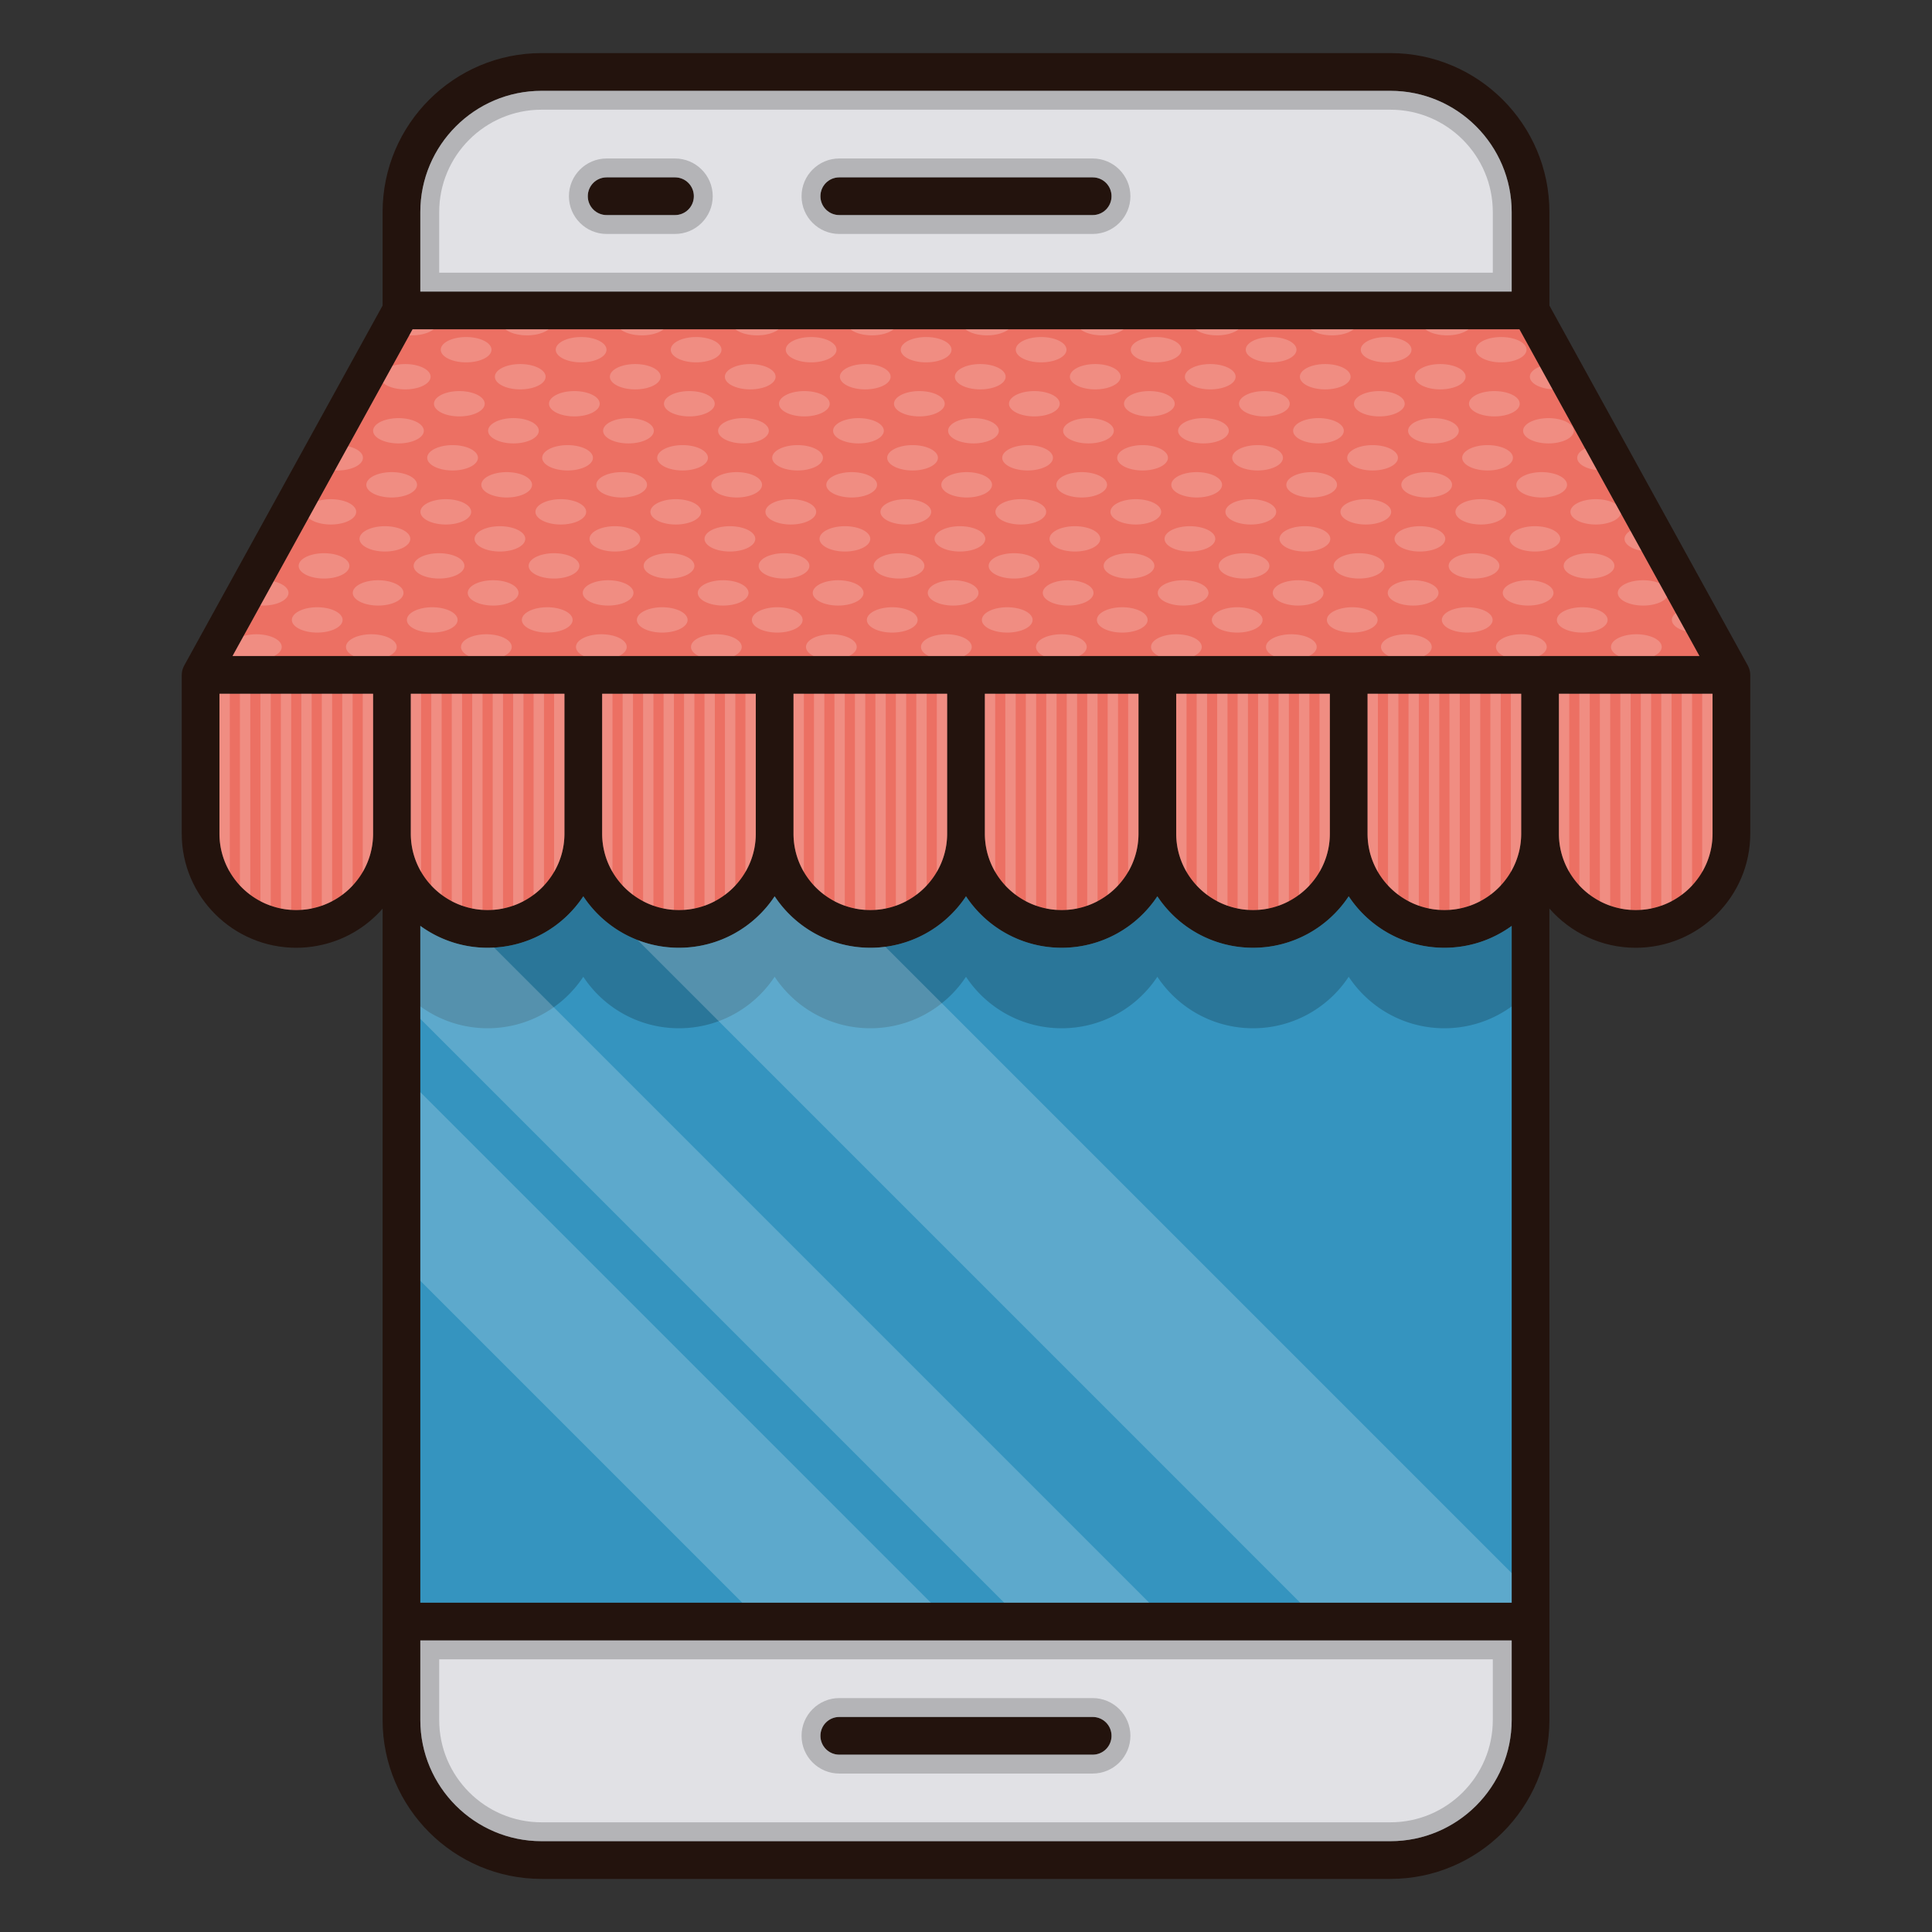 <?xml version="1.0" standalone="no"?><!DOCTYPE svg PUBLIC "-//W3C//DTD SVG 1.1//EN" "http://www.w3.org/Graphics/SVG/1.1/DTD/svg11.dtd"><svg t="1625812189863" class="icon" viewBox="0 0 1024 1024" version="1.1" xmlns="http://www.w3.org/2000/svg" p-id="54179" xmlns:xlink="http://www.w3.org/1999/xlink" width="200" height="200"><rect x="0" y="0" width="1024" height="1024" fill="#333333" stroke="none"/><defs><style type="text/css"></style></defs><path d="M589.14 104c0 5.52-4.46 10-10 10h-134.3c-5.52 0-10-4.48-10-10 0-5.54 4.48-10 10-10h134.3c5.54 0 10 4.46 10 10zM367.76 104c0 5.52-4.46 10-10 10h-36.22c-5.52 0-10-4.48-10-10 0-5.54 4.48-10 10-10h36.22c5.54 0 10 4.46 10 10zM589.14 920.02c0 5.52-4.46 10-10 10h-134.3c-5.52 0-10-4.48-10-10s4.48-10 10-10h134.3c5.54 0 10 4.48 10 10z" fill="#23130D" p-id="54180"></path><path d="M927.66 357.54c0-0.54-0.06-1.06-0.16-1.6-0.02-0.12-0.04-0.26-0.08-0.4-0.12-0.54-0.28-1.08-0.5-1.6-0.04-0.14-0.1-0.26-0.16-0.38-0.12-0.22-0.2-0.46-0.32-0.68l-105.22-190.92V112.4c0-46.46-37.8-84.26-84.24-84.26H287.02c-46.44 0-84.24 37.8-84.24 84.26v49.56l-105.22 190.92c-0.12 0.22-0.2 0.46-0.32 0.68-0.04 0.12-0.12 0.24-0.16 0.38-0.22 0.52-0.38 1.06-0.5 1.6-0.04 0.14-0.06 0.28-0.08 0.4-0.1 0.54-0.14 1.06-0.16 1.6 0 0.06-0.02 0.12-0.02 0.16v84.16c0 33.34 27.24 60.48 60.72 60.48 3.8 0 7.58-0.36 11.22-1.06 13.82-2.56 25.8-9.72 34.52-19.68v430.02c0 46.44 37.78 84.24 84.24 84.24h449.96c46.44 0 84.24-37.8 84.24-84.24V481.54c11.14 12.74 27.52 20.8 45.76 20.8 33.46 0 60.7-27.14 60.7-60.48v-84.16c0-0.06-0.02-0.1-0.02-0.16zM222.78 112.4c0-35.42 28.82-64.26 64.24-64.26h449.96c35.42 0 64.24 28.84 64.24 64.26v42.14H222.78V112.4zM197.74 441.84v0.02c0 19.46-13.94 36.18-33.2 39.78-2.44 0.46-4.96 0.7-7.5 0.7-22.46 0-40.72-18.16-40.72-40.48v-74.16h81.42v74.14z m603.48 469.78c0 35.42-28.82 64.24-64.24 64.24H287.02c-35.42 0-64.24-28.82-64.24-64.24v-42.16h578.44v42.16zM217.74 441.86v-74.16h81.42v74.16c0 22.32-18.26 40.48-40.7 40.48-22.46 0-40.72-18.16-40.72-40.48z m583.48 407.6H222.78V490.74c10.02 7.28 22.34 11.6 35.68 11.6 21.16 0 39.84-10.86 50.7-27.28 10.86 16.42 29.54 27.28 50.72 27.28 21.16 0 39.84-10.86 50.7-27.28 10.86 16.42 29.54 27.28 50.72 27.28 21.16 0 39.84-10.86 50.7-27.28 10.86 16.42 29.54 27.28 50.72 27.28 21.16 0 39.84-10.86 50.7-27.28 10.88 16.42 29.54 27.28 50.72 27.28 21.16 0 39.84-10.86 50.7-27.28 10.86 16.42 29.54 27.28 50.72 27.28 13.32 0 25.64-4.3 35.66-11.58v358.7z m-482.06-407.6v-74.16h81.42v74.16c0 22.32-18.26 40.48-40.7 40.48-22.46 0-40.72-18.16-40.72-40.48z m101.42 0v-74.16H502v74.16c0 22.32-18.26 40.48-40.7 40.48-22.46 0-40.72-18.16-40.72-40.48z m101.42 0V367.7h81.42v74.16c0 22.32-18.26 40.48-40.7 40.48-22.46 0-40.72-18.16-40.72-40.48z m101.42 0v-74.16h81.42v74.16c0 22.32-18.26 40.48-40.7 40.48-22.46 0-40.72-18.16-40.72-40.48z m182.84 0c0 22.32-18.26 40.48-40.7 40.48-22.46 0-40.72-18.16-40.72-40.48v-74.16h81.42v74.16z m-683-94.16l95.42-173.16h586.64l95.42 173.16H123.26z m784.42 94.16c0 22.32-18.26 40.48-40.7 40.48-22.46 0-40.72-18.16-40.72-40.48v-74.16h81.42v74.16z" fill="#23130D" p-id="54181"></path><path d="M222.78 869.46v42.16c0 35.42 28.82 64.24 64.24 64.24h449.96c35.42 0 64.24-28.82 64.24-64.24v-42.16H222.78z m356.36 60.56h-134.3c-5.52 0-10-4.48-10-10s4.48-10 10-10h134.3c5.54 0 10 4.48 10 10s-4.46 10-10 10zM736.98 48.14H287.02c-35.42 0-64.24 28.84-64.24 64.26v42.14h578.44V112.4c0-35.42-28.82-64.26-64.24-64.26zM357.76 114h-36.22c-5.52 0-10-4.48-10-10 0-5.54 4.48-10 10-10h36.22c5.54 0 10 4.46 10 10 0 5.52-4.46 10-10 10z m221.38 0h-134.3c-5.52 0-10-4.48-10-10 0-5.54 4.48-10 10-10h134.3c5.54 0 10 4.46 10 10 0 5.52-4.46 10-10 10z" fill="#E1E1E5" p-id="54182"></path><path d="M791.22 879.46v32.16c0 29.908-24.332 54.24-54.24 54.24H287.02c-29.908 0-54.24-24.332-54.24-54.24v-32.16h558.44m-346.38 60.56h134.3c11.028 0 20-8.972 20-20s-8.972-20-20-20h-134.3c-11.028 0-20 8.972-20 20s8.972 20 20 20m356.38-70.56H222.78v42.16c0 35.42 28.82 64.24 64.24 64.24h449.96c35.42 0 64.24-28.82 64.24-64.24v-42.16z m-356.38 60.56c-5.52 0-10-4.48-10-10s4.48-10 10-10h134.3c5.54 0 10 4.48 10 10s-4.46 10-10 10h-134.3zM736.98 58.14c29.908 0 54.24 24.34 54.24 54.26v32.14H232.78V112.4c0-29.92 24.332-54.26 54.24-54.26h449.96M444.84 124h134.3c11.028 0 20-8.972 20-20s-8.972-20-20-20h-134.3c-11.028 0-20 8.972-20 20s8.972 20 20 20m-123.3 0h36.22c11.028 0 20-8.972 20-20s-8.972-20-20-20h-36.22c-11.028 0-20 8.972-20 20s8.972 20 20 20m415.44-75.86H287.02c-35.42 0-64.24 28.84-64.24 64.26v42.14h578.44V112.4c0-35.42-28.82-64.26-64.24-64.26zM444.84 114c-5.52 0-10-4.48-10-10 0-5.54 4.48-10 10-10h134.3c5.54 0 10 4.46 10 10 0 5.52-4.46 10-10 10h-134.3z m-123.3 0c-5.52 0-10-4.48-10-10 0-5.54 4.48-10 10-10h36.22c5.54 0 10 4.46 10 10 0 5.52-4.46 10-10 10h-36.22z" opacity=".2" p-id="54183"></path><path d="M801.22 490.76v358.7H222.78V490.74a60.494 60.494 0 0 0 39.08 11.5c19.76-1.08 37.02-11.64 47.3-27.18 6.9 10.44 16.96 18.62 28.8 23.2 6.8 2.64 14.18 4.08 21.92 4.08 21.16 0 39.84-10.86 50.7-27.28 10.86 16.42 29.54 27.28 50.72 27.28 2.7 0 5.36-0.18 7.96-0.52 17.84-2.34 33.26-12.44 42.74-26.76 10.86 16.42 29.54 27.28 50.72 27.28 21.16 0 39.84-10.86 50.7-27.28 10.88 16.42 29.54 27.28 50.72 27.28 21.16 0 39.84-10.86 50.7-27.28 10.86 16.42 29.54 27.28 50.72 27.28 13.32 0 25.64-4.3 35.66-11.58z" fill="#3594BF" p-id="54184"></path><path d="M801.22 490.76v42.66a60.46 60.46 0 0 1-35.66 11.58c-21.18 0-39.86-10.86-50.72-27.28-10.86 16.42-29.54 27.28-50.7 27.28-21.18 0-39.84-10.86-50.72-27.28-10.86 16.42-29.54 27.28-50.7 27.28-21.18 0-39.86-10.86-50.72-27.28-10.86 16.42-29.54 27.28-50.7 27.28-21.18 0-39.86-10.86-50.72-27.28-10.86 16.42-29.54 27.28-50.7 27.28-21.18 0-39.86-10.86-50.72-27.28-10.86 16.42-29.54 27.28-50.7 27.28-13.34 0-25.66-4.32-35.68-11.6v-42.66c10.02 7.28 22.34 11.6 35.68 11.6 21.16 0 39.84-10.86 50.7-27.28 10.86 16.42 29.54 27.28 50.72 27.28 21.16 0 39.84-10.86 50.7-27.28 10.86 16.42 29.54 27.28 50.72 27.28 21.16 0 39.84-10.86 50.7-27.28 10.86 16.42 29.54 27.28 50.72 27.28 21.16 0 39.84-10.86 50.7-27.28 10.88 16.42 29.54 27.28 50.72 27.28 21.16 0 39.84-10.86 50.7-27.28 10.86 16.42 29.54 27.28 50.72 27.28 13.32 0 25.64-4.3 35.66-11.58z" opacity=".2" p-id="54185"></path><path d="M197.74 367.7v74.16c0 7.34-1.98 14.3-5.48 20.3-1.52 2.58-3.3 4.98-5.36 7.18-1.66 1.8-3.5 3.46-5.5 4.94-1.68 1.26-3.48 2.38-5.36 3.36-1.74 0.92-3.58 1.72-5.48 2.4-1.72 0.6-3.52 1.1-5.36 1.46-0.22 0.06-0.44 0.1-0.66 0.14-1.58 0.3-3.18 0.5-4.82 0.6-0.88 0.06-1.78 0.1-2.68 0.1-0.9 0-1.8-0.02-2.7-0.1-1.86-0.1-3.7-0.36-5.48-0.72-1.84-0.38-3.62-0.86-5.36-1.5-1.9-0.64-3.72-1.44-5.48-2.38-1.88-0.98-3.68-2.12-5.36-3.38-1.98-1.48-3.82-3.12-5.5-4.92-2.04-2.2-3.84-4.62-5.36-7.22a40.054 40.054 0 0 1-5.48-20.26v-74.16h81.42zM299.16 367.7v74.16c0 22.32-18.26 40.48-40.7 40.48-22.46 0-40.72-18.16-40.72-40.48v-74.16h81.42zM400.58 367.7v74.16c0 22.32-18.26 40.48-40.7 40.48-22.46 0-40.72-18.16-40.72-40.48v-74.16h81.42zM502 367.7v74.16c0 22.32-18.26 40.48-40.7 40.48-22.46 0-40.72-18.16-40.72-40.48v-74.16H502zM603.42 367.7v74.16c0 22.32-18.26 40.48-40.7 40.48-22.46 0-40.72-18.16-40.72-40.48V367.7h81.42zM704.84 367.7v74.16c0 22.32-18.26 40.48-40.7 40.48-22.46 0-40.72-18.16-40.72-40.48v-74.16h81.42zM806.26 367.7v74.16c0 22.32-18.26 40.48-40.7 40.48-22.46 0-40.72-18.16-40.72-40.48v-74.16h81.42zM907.68 367.7v74.16c0 22.32-18.26 40.48-40.7 40.48-22.46 0-40.72-18.16-40.72-40.48v-74.16h81.42zM900.74 347.7H123.26l95.42-173.16h586.64z" fill="#EC7063" p-id="54186"></path><path d="M123.26 347.7h3.242a10.284 10.284 0 0 1-2.384-1.556l-0.858 1.556zM229.82 174.54c-2.36 1.92-6.6 3.2-11.44 3.2-0.48 0-0.96-0.02-1.44-0.04l1.74-3.16h11.14zM290.78 174.54c-2.38 1.92-6.6 3.2-11.44 3.2-4.86 0-9.08-1.28-11.44-3.2h22.88zM351.72 174.54c-2.36 1.92-6.6 3.2-11.44 3.2s-9.08-1.28-11.44-3.2h22.88zM412.68 174.54c-2.36 1.92-6.6 3.2-11.44 3.2s-9.08-1.28-11.44-3.2h22.88zM473.62 174.54c-2.36 1.92-6.58 3.2-11.44 3.2-4.84 0-9.06-1.28-11.44-3.2h22.88zM534.58 174.54c-2.36 1.92-6.6 3.2-11.44 3.2s-9.08-1.28-11.44-3.2h22.88zM595.54 174.54c-2.38 1.92-6.6 3.2-11.44 3.2-4.86 0-9.08-1.28-11.44-3.2h22.88zM656.48 174.54c-2.36 1.92-6.6 3.2-11.44 3.2s-9.08-1.28-11.44-3.2h22.88zM717.44 174.54c-2.36 1.92-6.6 3.2-11.44 3.2s-9.08-1.28-11.44-3.2h22.88zM778.38 174.54c-2.36 1.92-6.58 3.2-11.44 3.2-4.84 0-9.06-1.28-11.44-3.2h22.88zM260.5 185.36c0 3.7-6.02 6.7-13.44 6.7s-13.44-3-13.44-6.7c0-3.72 6.02-6.72 13.44-6.72s13.44 3 13.44 6.72zM321.46 185.36c0 3.7-6.02 6.7-13.44 6.7-7.44 0-13.46-3-13.46-6.7 0-3.72 6.02-6.72 13.46-6.72 7.42 0 13.44 3 13.44 6.72zM382.4 185.36c0 3.7-6.02 6.7-13.44 6.7s-13.44-3-13.44-6.7c0-3.72 6.02-6.72 13.44-6.72s13.44 3 13.44 6.72zM443.36 185.36c0 3.7-6.02 6.7-13.44 6.7s-13.44-3-13.44-6.7c0-3.72 6.02-6.72 13.44-6.72s13.44 3 13.44 6.72zM504.32 185.36c0 3.7-6.02 6.7-13.46 6.7-7.42 0-13.44-3-13.44-6.7 0-3.72 6.02-6.72 13.44-6.72 7.44 0 13.46 3 13.46 6.72zM565.26 185.36c0 3.7-6.02 6.7-13.44 6.7s-13.44-3-13.44-6.7c0-3.72 6.02-6.72 13.44-6.72s13.44 3 13.44 6.72zM626.22 185.36c0 3.7-6.02 6.7-13.44 6.7-7.44 0-13.44-3-13.44-6.7 0-3.72 6-6.72 13.44-6.72 7.42 0 13.44 3 13.44 6.72zM687.16 185.36c0 3.7-6.02 6.7-13.44 6.7s-13.44-3-13.44-6.7c0-3.72 6.02-6.72 13.44-6.72s13.44 3 13.44 6.72zM748.12 185.36c0 3.7-6.02 6.7-13.44 6.7s-13.44-3-13.44-6.7c0-3.72 6.02-6.72 13.44-6.72s13.44 3 13.44 6.72zM809.08 185.36c0 3.7-6.02 6.7-13.46 6.7-7.42 0-13.44-3-13.44-6.7 0-3.72 6.02-6.72 13.44-6.72 7.44 0 13.46 3 13.46 6.72zM228.22 199.68c0 3.7-6 6.7-13.44 6.7-5.04 0-9.44-1.4-11.74-3.46l4.98-9.04c2-0.58 4.3-0.92 6.76-0.92 7.44 0 13.44 3 13.44 6.72zM289.18 199.68c0 3.7-6.02 6.7-13.44 6.7s-13.44-3-13.44-6.7c0-3.72 6.02-6.72 13.44-6.72s13.44 3 13.44 6.72zM350.14 199.68c0 3.7-6.02 6.7-13.44 6.7-7.44 0-13.46-3-13.46-6.7 0-3.72 6.02-6.72 13.46-6.72 7.42 0 13.44 3 13.44 6.72zM411.08 199.68c0 3.7-6.02 6.7-13.44 6.7s-13.44-3-13.44-6.7c0-3.72 6.02-6.72 13.44-6.72s13.44 3 13.44 6.72zM472.04 199.68c0 3.7-6.02 6.7-13.44 6.7s-13.44-3-13.44-6.7c0-3.72 6.02-6.72 13.44-6.72s13.44 3 13.44 6.72zM533 199.68c0 3.7-6.02 6.7-13.46 6.7-7.42 0-13.44-3-13.44-6.7 0-3.72 6.02-6.72 13.44-6.72 7.44 0 13.46 3 13.46 6.72zM593.94 199.68c0 3.7-6.02 6.7-13.44 6.7s-13.44-3-13.44-6.7c0-3.72 6.02-6.72 13.44-6.72s13.44 3 13.44 6.72zM654.9 199.68c0 3.7-6.02 6.7-13.44 6.7-7.44 0-13.44-3-13.44-6.7 0-3.72 6-6.72 13.44-6.72 7.42 0 13.44 3 13.44 6.72zM715.84 199.68c0 3.7-6.02 6.7-13.44 6.7s-13.44-3-13.44-6.7c0-3.72 6.02-6.72 13.44-6.72s13.44 3 13.44 6.72zM776.8 199.68c0 3.7-6.02 6.7-13.44 6.7s-13.44-3-13.44-6.7c0-3.72 6.02-6.72 13.44-6.72s13.44 3 13.44 6.72zM822.84 206.34c-6.72-0.36-11.98-3.2-11.98-6.66 0-2.2 2.12-4.14 5.36-5.36l6.62 12.02zM256.9 214c0 3.7-6 6.7-13.44 6.7-7.42 0-13.44-3-13.44-6.7 0-3.72 6.02-6.72 13.44-6.72 7.44 0 13.44 3 13.44 6.72zM317.86 214c0 3.7-6.02 6.7-13.44 6.7s-13.44-3-13.44-6.7c0-3.72 6.02-6.72 13.44-6.72s13.44 3 13.44 6.72zM378.82 214c0 3.7-6.02 6.7-13.44 6.7-7.44 0-13.46-3-13.46-6.7 0-3.72 6.02-6.72 13.46-6.72 7.42 0 13.44 3 13.44 6.72zM439.76 214c0 3.7-6.02 6.7-13.44 6.7s-13.44-3-13.44-6.7c0-3.72 6.02-6.72 13.44-6.72s13.44 3 13.44 6.72zM500.72 214c0 3.7-6.02 6.7-13.44 6.7s-13.44-3-13.44-6.7c0-3.72 6.02-6.72 13.44-6.72s13.44 3 13.44 6.72zM561.68 214c0 3.7-6.02 6.7-13.46 6.7-7.42 0-13.44-3-13.44-6.7 0-3.72 6.02-6.72 13.44-6.72 7.44 0 13.46 3 13.46 6.72zM622.62 214c0 3.7-6.02 6.7-13.44 6.7s-13.44-3-13.44-6.7c0-3.72 6.02-6.72 13.44-6.72s13.44 3 13.44 6.72zM683.58 214c0 3.7-6.02 6.7-13.44 6.7-7.44 0-13.44-3-13.44-6.7 0-3.72 6-6.72 13.44-6.72 7.42 0 13.44 3 13.44 6.72zM744.52 214c0 3.7-6.02 6.7-13.44 6.7s-13.44-3-13.44-6.7c0-3.72 6.02-6.72 13.44-6.72s13.44 3 13.44 6.72zM805.48 214c0 3.7-6.02 6.7-13.44 6.7s-13.44-3-13.44-6.7c0-3.72 6.02-6.72 13.44-6.72s13.44 3 13.44 6.72z" fill="#FFFFFF" opacity=".2" p-id="54187"></path><path d="M197.76 228.32a13.44 6.7 0 1 0 26.88 0 13.44 6.7 0 1 0-26.88 0Z" fill="#FFFFFF" opacity=".2" p-id="54188"></path><path d="M285.58 228.32c0 3.7-6 6.7-13.44 6.7-7.42 0-13.44-3-13.44-6.7s6.02-6.72 13.44-6.72c7.44 0 13.44 3.02 13.44 6.72z" fill="#FFFFFF" opacity=".2" p-id="54189"></path><path d="M319.66 228.32a13.44 6.7 0 1 0 26.88 0 13.44 6.7 0 1 0-26.88 0Z" fill="#FFFFFF" opacity=".2" p-id="54190"></path><path d="M407.5 228.32c0 3.7-6.02 6.7-13.44 6.7-7.44 0-13.46-3-13.46-6.7s6.02-6.72 13.46-6.72c7.42 0 13.44 3.02 13.44 6.72z" fill="#FFFFFF" opacity=".2" p-id="54191"></path><path d="M441.56 228.32a13.44 6.7 0 1 0 26.88 0 13.44 6.7 0 1 0-26.88 0Z" fill="#FFFFFF" opacity=".2" p-id="54192"></path><path d="M502.52 228.32a13.44 6.7 0 1 0 26.88 0 13.44 6.7 0 1 0-26.88 0Z" fill="#FFFFFF" opacity=".2" p-id="54193"></path><path d="M590.36 228.32c0 3.7-6.02 6.7-13.46 6.7-7.42 0-13.44-3-13.44-6.7s6.02-6.72 13.44-6.72c7.44 0 13.46 3.02 13.46 6.72z" fill="#FFFFFF" opacity=".2" p-id="54194"></path><path d="M624.42 228.32a13.44 6.7 0 1 0 26.88 0 13.44 6.7 0 1 0-26.88 0Z" fill="#FFFFFF" opacity=".2" p-id="54195"></path><path d="M712.26 228.32c0 3.7-6.02 6.7-13.44 6.7-7.44 0-13.44-3-13.44-6.7s6-6.72 13.44-6.72c7.42 0 13.44 3.02 13.44 6.72z" fill="#FFFFFF" opacity=".2" p-id="54196"></path><path d="M746.32 228.32a13.44 6.7 0 1 0 26.88 0 13.44 6.7 0 1 0-26.88 0Z" fill="#FFFFFF" opacity=".2" p-id="54197"></path><path d="M807.28 228.32a13.44 6.7 0 1 0 26.88 0 13.44 6.7 0 1 0-26.88 0Z" fill="#FFFFFF" opacity=".2" p-id="54198"></path><path d="M192.36 242.64c0 3.7-6.02 6.72-13.44 6.72-0.48 0-0.96-0.02-1.44-0.04l7.04-12.78c4.62 1.06 7.84 3.38 7.84 6.1zM253.32 242.64c0 3.7-6.02 6.72-13.44 6.72s-13.44-3.02-13.44-6.72c0-3.7 6.02-6.72 13.44-6.72s13.44 3.02 13.44 6.72zM314.26 242.64c0 3.7-6 6.72-13.44 6.72-7.42 0-13.44-3.02-13.44-6.72 0-3.7 6.02-6.72 13.44-6.72 7.44 0 13.44 3.02 13.44 6.72zM375.22 242.64c0 3.7-6.02 6.72-13.44 6.72s-13.44-3.02-13.44-6.72c0-3.7 6.02-6.72 13.44-6.72s13.44 3.02 13.44 6.72zM436.18 242.64c0 3.7-6.02 6.72-13.44 6.72-7.44 0-13.46-3.02-13.46-6.72 0-3.7 6.02-6.72 13.46-6.72 7.42 0 13.44 3.02 13.44 6.72zM497.12 242.64c0 3.7-6.02 6.72-13.44 6.72s-13.44-3.02-13.44-6.72c0-3.7 6.02-6.72 13.44-6.72s13.44 3.02 13.44 6.72zM558.08 242.64c0 3.7-6.02 6.72-13.44 6.72s-13.44-3.02-13.44-6.72c0-3.7 6.02-6.72 13.44-6.72s13.44 3.02 13.44 6.72zM619.04 242.64c0 3.7-6.02 6.72-13.46 6.72-7.42 0-13.44-3.02-13.44-6.72 0-3.7 6.02-6.72 13.44-6.72 7.44 0 13.46 3.02 13.46 6.72zM679.98 242.64c0 3.7-6.02 6.72-13.44 6.72s-13.44-3.02-13.44-6.72c0-3.7 6.02-6.72 13.44-6.72s13.44 3.02 13.44 6.72zM740.94 242.64c0 3.7-6.02 6.72-13.44 6.72-7.44 0-13.44-3.02-13.44-6.72 0-3.7 6-6.72 13.44-6.72 7.42 0 13.44 3.02 13.44 6.72zM801.88 242.64c0 3.7-6.02 6.72-13.44 6.72s-13.44-3.02-13.44-6.72c0-3.7 6.02-6.72 13.44-6.72s13.44 3.02 13.44 6.72zM846.46 249.18c-6.02-0.66-10.5-3.34-10.5-6.54 0-1.92 1.62-3.64 4.2-4.88l6.3 11.42zM221.04 256.96c0 3.7-6.02 6.72-13.44 6.72s-13.44-3.02-13.44-6.72c0-3.7 6.02-6.72 13.44-6.72s13.44 3.02 13.44 6.72zM282 256.96c0 3.7-6.02 6.72-13.44 6.72s-13.44-3.02-13.44-6.72c0-3.7 6.02-6.72 13.44-6.72s13.44 3.02 13.44 6.72zM342.94 256.96c0 3.7-6 6.72-13.44 6.72-7.42 0-13.44-3.02-13.44-6.72 0-3.7 6.02-6.72 13.44-6.72 7.44 0 13.44 3.02 13.44 6.72zM403.9 256.96c0 3.7-6.02 6.72-13.44 6.72s-13.44-3.02-13.44-6.72c0-3.7 6.02-6.72 13.44-6.72s13.44 3.02 13.44 6.72zM464.86 256.96c0 3.7-6.02 6.72-13.44 6.72-7.44 0-13.46-3.02-13.46-6.72 0-3.7 6.02-6.72 13.46-6.72 7.42 0 13.44 3.02 13.44 6.72zM525.8 256.96c0 3.7-6.02 6.72-13.44 6.72s-13.44-3.02-13.44-6.72c0-3.7 6.02-6.72 13.44-6.72s13.44 3.02 13.44 6.72zM586.76 256.96c0 3.7-6.02 6.72-13.44 6.72s-13.44-3.02-13.44-6.72c0-3.7 6.02-6.72 13.44-6.72s13.44 3.02 13.44 6.72zM647.72 256.96c0 3.7-6.02 6.72-13.46 6.72-7.42 0-13.44-3.02-13.44-6.72 0-3.7 6.02-6.72 13.44-6.72 7.44 0 13.46 3.02 13.46 6.72zM708.66 256.96c0 3.7-6.02 6.72-13.44 6.72s-13.44-3.02-13.44-6.72c0-3.7 6.02-6.72 13.44-6.72s13.44 3.02 13.44 6.72zM769.62 256.96c0 3.7-6.02 6.72-13.44 6.72-7.44 0-13.44-3.02-13.44-6.72 0-3.7 6-6.72 13.44-6.72 7.42 0 13.44 3.02 13.44 6.72zM830.56 256.96c0 3.7-6.02 6.72-13.44 6.72s-13.44-3.02-13.44-6.72c0-3.7 6.02-6.72 13.44-6.72s13.44 3.02 13.44 6.72zM188.78 271.28c0 3.72-6.02 6.72-13.44 6.72-5.06 0-9.46-1.4-11.76-3.46l4.98-9.04c2-0.6 4.3-0.92 6.78-0.92 7.42 0 13.44 3 13.44 6.7zM249.72 271.28c0 3.72-6.02 6.72-13.44 6.72s-13.44-3-13.44-6.72c0-3.7 6.02-6.7 13.44-6.7s13.44 3 13.44 6.7zM310.68 271.28c0 3.72-6.02 6.72-13.44 6.72s-13.44-3-13.44-6.72c0-3.7 6.02-6.7 13.44-6.7s13.44 3 13.44 6.7zM371.62 271.28c0 3.72-6 6.72-13.44 6.72-7.42 0-13.44-3-13.44-6.72 0-3.7 6.02-6.7 13.44-6.7 7.44 0 13.44 3 13.44 6.7zM432.58 271.28c0 3.72-6.02 6.72-13.44 6.72s-13.44-3-13.44-6.72c0-3.7 6.02-6.7 13.44-6.7s13.44 3 13.44 6.7zM493.54 271.28c0 3.72-6.02 6.72-13.44 6.72-7.44 0-13.44-3-13.44-6.72 0-3.7 6-6.7 13.44-6.7 7.42 0 13.44 3 13.44 6.7zM554.48 271.28c0 3.72-6.02 6.72-13.44 6.72s-13.44-3-13.44-6.72c0-3.7 6.02-6.7 13.44-6.7s13.44 3 13.44 6.7zM615.44 271.28c0 3.72-6.02 6.72-13.44 6.72s-13.44-3-13.44-6.72c0-3.7 6.02-6.7 13.44-6.7s13.44 3 13.44 6.7zM676.4 271.28c0 3.72-6.02 6.72-13.46 6.72-7.42 0-13.44-3-13.44-6.72 0-3.7 6.02-6.7 13.44-6.7 7.44 0 13.46 3 13.46 6.7zM737.34 271.28c0 3.72-6.02 6.72-13.44 6.72s-13.44-3-13.44-6.72c0-3.7 6.02-6.7 13.44-6.7s13.44 3 13.44 6.7zM798.3 271.28c0 3.72-6.02 6.72-13.44 6.72-7.44 0-13.44-3-13.44-6.72 0-3.7 6-6.7 13.44-6.7 7.42 0 13.44 3 13.44 6.7zM859.12 272.16c-0.88 3.3-6.5 5.84-13.32 5.84-7.42 0-13.44-3-13.44-6.72 0-3.7 6.02-6.7 13.44-6.7 4.28 0 8.08 0.98 10.54 2.54l2.78 5.04zM217.46 285.6c0 3.72-6.02 6.72-13.44 6.72-7.44 0-13.46-3-13.46-6.72 0-3.7 6.02-6.7 13.46-6.7 7.42 0 13.44 3 13.44 6.7zM278.4 285.6c0 3.72-6.02 6.72-13.44 6.72s-13.44-3-13.44-6.72c0-3.7 6.02-6.7 13.44-6.7s13.44 3 13.44 6.7zM339.36 285.6c0 3.72-6.02 6.72-13.44 6.72s-13.44-3-13.44-6.72c0-3.7 6.02-6.7 13.44-6.7s13.44 3 13.44 6.7zM400.3 285.6c0 3.72-6 6.72-13.44 6.72-7.42 0-13.44-3-13.44-6.72 0-3.7 6.02-6.7 13.44-6.7 7.44 0 13.44 3 13.44 6.7zM461.26 285.6c0 3.72-6.02 6.72-13.44 6.72s-13.44-3-13.44-6.72c0-3.7 6.02-6.7 13.44-6.7s13.44 3 13.44 6.7zM522.22 285.6c0 3.72-6.02 6.72-13.44 6.72-7.44 0-13.44-3-13.44-6.72 0-3.7 6-6.7 13.44-6.7 7.42 0 13.44 3 13.44 6.7zM583.16 285.6c0 3.72-6.02 6.72-13.44 6.72s-13.44-3-13.44-6.72c0-3.7 6.02-6.7 13.44-6.7s13.44 3 13.44 6.7zM644.12 285.6c0 3.72-6.02 6.72-13.44 6.72s-13.44-3-13.44-6.72c0-3.7 6.02-6.7 13.44-6.7s13.44 3 13.44 6.7zM705.08 285.6c0 3.72-6.02 6.72-13.46 6.72-7.42 0-13.44-3-13.44-6.72 0-3.7 6.02-6.7 13.44-6.7 7.44 0 13.46 3 13.46 6.7zM766.02 285.6c0 3.72-6.02 6.72-13.44 6.72s-13.44-3-13.44-6.72c0-3.7 6.02-6.7 13.44-6.7s13.44 3 13.44 6.7zM826.98 285.6c0 3.72-6.02 6.72-13.44 6.72-7.44 0-13.44-3-13.44-6.72 0-3.7 6-6.7 13.44-6.7 7.42 0 13.44 3 13.44 6.7zM870 291.92c-5.22-0.92-8.96-3.4-8.96-6.32 0-1.62 1.18-3.12 3.12-4.28l5.84 10.6zM185.18 299.92c0 3.72-6.02 6.72-13.44 6.72s-13.44-3-13.44-6.72c0-3.7 6.02-6.7 13.44-6.7s13.44 3 13.44 6.7zM246.14 299.92c0 3.72-6.02 6.72-13.44 6.72-7.44 0-13.46-3-13.46-6.72 0-3.7 6.02-6.7 13.46-6.7 7.42 0 13.44 3 13.44 6.7zM307.08 299.92c0 3.72-6.02 6.72-13.44 6.72s-13.44-3-13.44-6.72c0-3.7 6.02-6.7 13.44-6.7s13.44 3 13.44 6.7zM368.04 299.92c0 3.72-6.02 6.72-13.44 6.72s-13.44-3-13.44-6.72c0-3.7 6.02-6.7 13.44-6.7s13.44 3 13.44 6.7zM429 299.92c0 3.72-6.02 6.72-13.46 6.72-7.42 0-13.44-3-13.44-6.72 0-3.7 6.02-6.7 13.44-6.7 7.44 0 13.46 3 13.46 6.7zM489.94 299.92c0 3.72-6.02 6.72-13.44 6.72s-13.44-3-13.44-6.72c0-3.7 6.02-6.7 13.44-6.7s13.44 3 13.44 6.7zM550.9 299.92c0 3.72-6.02 6.72-13.44 6.72-7.44 0-13.44-3-13.44-6.72 0-3.7 6-6.7 13.44-6.7 7.42 0 13.44 3 13.44 6.7zM611.84 299.92c0 3.72-6.02 6.72-13.44 6.72s-13.44-3-13.44-6.72c0-3.7 6.02-6.7 13.44-6.7s13.44 3 13.44 6.7zM672.8 299.92c0 3.72-6.02 6.72-13.44 6.72s-13.44-3-13.44-6.72c0-3.7 6.02-6.7 13.44-6.7s13.44 3 13.44 6.7zM733.76 299.92c0 3.72-6.02 6.72-13.46 6.72-7.42 0-13.44-3-13.44-6.72 0-3.7 6.02-6.7 13.44-6.7 7.44 0 13.46 3 13.46 6.7zM794.7 299.92c0 3.72-6.02 6.72-13.44 6.72s-13.44-3-13.44-6.72c0-3.7 6.02-6.7 13.44-6.7s13.44 3 13.44 6.7zM855.66 299.92c0 3.72-6.02 6.72-13.44 6.72-7.44 0-13.44-3-13.44-6.72 0-3.7 6-6.7 13.44-6.7 7.42 0 13.44 3 13.44 6.7zM152.9 314.24c0 3.72-6 6.72-13.44 6.72-0.48 0-0.96-0.02-1.44-0.04l7.04-12.78c4.62 1.06 7.84 3.4 7.84 6.1zM213.86 314.24c0 3.72-6.02 6.72-13.44 6.72s-13.44-3-13.44-6.72c0-3.7 6.02-6.7 13.44-6.7s13.44 3 13.44 6.7zM274.82 314.24c0 3.72-6.02 6.72-13.44 6.72-7.44 0-13.46-3-13.46-6.72 0-3.7 6.02-6.7 13.46-6.7 7.42 0 13.44 3 13.44 6.7zM335.76 314.24c0 3.72-6.02 6.72-13.44 6.72s-13.44-3-13.44-6.72c0-3.7 6.02-6.7 13.44-6.7s13.44 3 13.44 6.7zM396.72 314.24c0 3.72-6.02 6.72-13.44 6.72s-13.44-3-13.44-6.72c0-3.7 6.02-6.7 13.44-6.7s13.44 3 13.44 6.7zM457.68 314.24c0 3.72-6.02 6.72-13.46 6.72-7.42 0-13.44-3-13.44-6.72 0-3.7 6.02-6.7 13.44-6.7 7.44 0 13.46 3 13.46 6.7zM518.62 314.24c0 3.72-6.02 6.72-13.44 6.72s-13.44-3-13.44-6.72c0-3.7 6.02-6.7 13.44-6.7s13.44 3 13.44 6.7zM579.58 314.24c0 3.72-6.02 6.72-13.44 6.72-7.44 0-13.44-3-13.44-6.72 0-3.7 6-6.7 13.44-6.7 7.42 0 13.44 3 13.44 6.7zM640.52 314.24c0 3.72-6.02 6.72-13.44 6.72s-13.44-3-13.44-6.72c0-3.7 6.02-6.7 13.44-6.7s13.44 3 13.44 6.7zM701.48 314.24c0 3.72-6.02 6.72-13.44 6.72s-13.44-3-13.44-6.72c0-3.7 6.02-6.7 13.44-6.7s13.44 3 13.44 6.7zM762.44 314.24c0 3.72-6.02 6.72-13.46 6.72-7.42 0-13.44-3-13.44-6.72 0-3.7 6.02-6.7 13.44-6.7 7.44 0 13.46 3 13.46 6.7zM823.38 314.24c0 3.72-6.02 6.72-13.44 6.72s-13.44-3-13.44-6.72c0-3.7 6.02-6.7 13.44-6.7s13.44 3 13.44 6.7zM883.54 316.5c-1.84 2.6-6.8 4.46-12.64 4.46-7.44 0-13.44-3-13.44-6.72 0-3.7 6-6.7 13.44-6.7 3.24 0 6.24 0.58 8.56 1.54l4.08 7.42zM181.58 328.58c0 3.7-6 6.7-13.44 6.7-7.42 0-13.44-3-13.44-6.7 0-3.72 6.02-6.72 13.44-6.72 7.44 0 13.44 3 13.44 6.72zM242.54 328.58c0 3.7-6.02 6.7-13.44 6.7s-13.44-3-13.44-6.7c0-3.72 6.02-6.72 13.44-6.72s13.44 3 13.44 6.72zM303.5 328.58c0 3.7-6.02 6.7-13.44 6.7-7.44 0-13.46-3-13.46-6.7 0-3.72 6.02-6.72 13.46-6.72 7.42 0 13.44 3 13.44 6.72zM364.44 328.58c0 3.7-6.02 6.7-13.44 6.7s-13.44-3-13.44-6.7c0-3.72 6.02-6.72 13.44-6.72s13.44 3 13.44 6.72zM425.4 328.58c0 3.7-6.02 6.7-13.44 6.7s-13.44-3-13.44-6.7c0-3.72 6.02-6.72 13.44-6.72s13.44 3 13.44 6.72zM486.36 328.58c0 3.7-6.02 6.7-13.46 6.7-7.42 0-13.44-3-13.44-6.7 0-3.72 6.02-6.72 13.44-6.72 7.44 0 13.46 3 13.46 6.72zM547.3 328.58c0 3.7-6.02 6.7-13.44 6.7s-13.44-3-13.44-6.7c0-3.72 6.02-6.72 13.44-6.72s13.44 3 13.44 6.72zM608.26 328.58c0 3.7-6.02 6.7-13.44 6.7-7.44 0-13.44-3-13.44-6.7 0-3.72 6-6.72 13.44-6.72 7.42 0 13.44 3 13.44 6.72zM669.2 328.58c0 3.7-6.02 6.7-13.44 6.7s-13.44-3-13.44-6.7c0-3.72 6.02-6.72 13.44-6.72s13.44 3 13.44 6.72zM730.16 328.58c0 3.7-6.02 6.7-13.44 6.7s-13.44-3-13.44-6.7c0-3.72 6.02-6.72 13.44-6.72s13.44 3 13.44 6.72zM791.12 328.58c0 3.7-6.02 6.7-13.46 6.7-7.42 0-13.44-3-13.44-6.7 0-3.72 6.02-6.72 13.44-6.72 7.44 0 13.46 3 13.46 6.72zM852.06 328.58c0 3.7-6.02 6.7-13.44 6.7s-13.44-3-13.44-6.7c0-3.72 6.02-6.72 13.44-6.72s13.44 3 13.44 6.72zM893.5 334.56c-4.38-1.12-7.36-3.38-7.36-5.98 0-1.32 0.76-2.56 2.08-3.6l5.28 9.58zM149.32 342.9c0 1.88-1.56 3.58-4.08 4.8h-18.74a10.22 10.22 0 0 1-2.38-1.56l4.98-9.04c2-0.58 4.3-0.92 6.78-0.92 7.42 0 13.44 3 13.44 6.72zM210.26 342.9c0 1.88-1.56 3.58-4.06 4.8h-18.74c-2.52-1.22-4.08-2.92-4.08-4.8 0-3.72 6.02-6.72 13.44-6.72 7.44 0 13.44 3 13.44 6.72zM271.22 342.9c0 1.88-1.56 3.58-4.06 4.8h-18.76c-2.5-1.22-4.06-2.92-4.06-4.8 0-3.72 6.02-6.72 13.44-6.72s13.44 3 13.44 6.72zM332.18 342.9c0 1.88-1.56 3.58-4.08 4.8h-18.74c-2.5-1.22-4.08-2.92-4.08-4.8 0-3.72 6.02-6.72 13.46-6.72 7.42 0 13.44 3 13.44 6.72zM393.12 342.9c0 1.88-1.56 3.58-4.06 4.8h-18.74c-2.52-1.22-4.08-2.92-4.08-4.8 0-3.72 6.02-6.72 13.44-6.72s13.44 3 13.44 6.72zM454.08 342.9c0 1.88-1.56 3.58-4.06 4.8h-18.76c-2.5-1.22-4.06-2.92-4.06-4.8 0-3.72 6.02-6.72 13.44-6.72s13.44 3 13.44 6.72zM515.04 342.9c0 1.88-1.58 3.58-4.08 4.8h-18.74c-2.52-1.22-4.08-2.92-4.08-4.8 0-3.72 6.02-6.72 13.44-6.72 7.44 0 13.46 3 13.46 6.72zM575.98 342.9c0 1.88-1.56 3.58-4.06 4.8h-18.76c-2.5-1.22-4.06-2.92-4.06-4.8 0-3.72 6.02-6.72 13.44-6.72s13.44 3 13.44 6.72zM636.94 342.9c0 1.88-1.56 3.58-4.08 4.8h-18.74c-2.5-1.22-4.06-2.92-4.06-4.8 0-3.72 6-6.72 13.44-6.72 7.42 0 13.44 3 13.44 6.72zM697.88 342.9c0 1.88-1.56 3.58-4.06 4.8h-18.74c-2.52-1.22-4.08-2.92-4.08-4.8 0-3.72 6.02-6.72 13.44-6.72s13.44 3 13.44 6.72zM758.84 342.9c0 1.88-1.56 3.58-4.06 4.8h-18.76c-2.5-1.22-4.06-2.92-4.06-4.8 0-3.72 6.02-6.72 13.44-6.72s13.44 3 13.44 6.72zM819.8 342.9c0 1.88-1.58 3.58-4.08 4.8h-18.74c-2.52-1.22-4.08-2.92-4.08-4.8 0-3.72 6.02-6.72 13.44-6.72 7.44 0 13.46 3 13.46 6.72zM880.74 342.9c0 1.88-1.56 3.58-4.06 4.8h-18.76c-2.5-1.22-4.06-2.92-4.06-4.8 0-3.72 6.02-6.72 13.44-6.72s13.44 3 13.44 6.72z" fill="#FFFFFF" opacity=".2" p-id="54199"></path><path d="M121.8 367.7v94.42a40.054 40.054 0 0 1-5.48-20.26v-74.16h5.48zM132.66 367.7v106.56c-1.98-1.48-3.82-3.12-5.5-4.92v-101.64h5.5zM143.5 367.7v112.32c-1.9-0.64-3.72-1.44-5.48-2.38v-109.94h5.48zM154.34 367.7v114.54c-1.86-0.1-3.7-0.36-5.48-0.72v-113.82h5.48zM165.2 367.7v113.8c-0.22 0.06-0.44 0.1-0.66 0.14-1.58 0.3-3.18 0.5-4.82 0.6v-114.54h5.48zM176.04 367.7v109.94c-1.74 0.92-3.58 1.72-5.48 2.4v-112.34h5.48zM186.9 367.7v101.64c-1.66 1.8-3.5 3.46-5.5 4.94v-106.58h5.5zM197.74 367.7v74.16c0 7.34-1.98 14.3-5.48 20.3v-94.46h5.48z" fill="#FFFFFF" opacity=".2" p-id="54200"></path><path d="M223.22 367.7v94.42a40.054 40.054 0 0 1-5.48-20.26v-74.16h5.48zM234.08 367.7v106.56c-1.98-1.48-3.82-3.12-5.5-4.92v-101.64h5.5zM244.92 367.7v112.32c-1.9-0.64-3.72-1.44-5.48-2.38v-109.94h5.48zM255.76 367.7v114.54c-1.86-0.1-3.7-0.36-5.48-0.72v-113.82h5.48zM266.62 367.7v113.8c-0.22 0.06-0.44 0.1-0.66 0.14-1.58 0.3-3.18 0.5-4.82 0.6v-114.54h5.48zM277.46 367.7v109.94c-1.74 0.92-3.58 1.72-5.48 2.4v-112.34h5.48zM288.32 367.7v101.64c-1.66 1.8-3.5 3.46-5.5 4.94v-106.58h5.5zM299.16 367.7v74.16c0 7.34-1.98 14.3-5.48 20.3v-94.46h5.48z" fill="#FFFFFF" opacity=".2" p-id="54201"></path><path d="M324.64 367.7v94.42a40.054 40.054 0 0 1-5.48-20.26v-74.16h5.48zM335.5 367.7v106.56c-1.98-1.48-3.82-3.12-5.5-4.92v-101.64h5.5zM346.34 367.7v112.32c-1.9-0.64-3.72-1.44-5.48-2.38v-109.94h5.48zM357.18 367.7v114.54c-1.86-0.1-3.7-0.36-5.48-0.72v-113.82h5.48zM368.04 367.7v113.8c-0.22 0.06-0.44 0.1-0.66 0.14-1.58 0.3-3.18 0.5-4.82 0.6v-114.54h5.48zM378.88 367.7v109.94c-1.74 0.92-3.58 1.72-5.48 2.4v-112.34h5.48zM389.74 367.7v101.64c-1.66 1.8-3.5 3.46-5.5 4.94v-106.58h5.5zM400.58 367.7v74.16c0 7.34-1.98 14.3-5.48 20.3v-94.46h5.48z" fill="#FFFFFF" opacity=".2" p-id="54202"></path><path d="M426.06 367.7v94.42a40.054 40.054 0 0 1-5.48-20.26v-74.16h5.48zM436.92 367.7v106.56c-1.98-1.48-3.82-3.12-5.5-4.92v-101.64h5.5zM447.76 367.7v112.32c-1.9-0.64-3.72-1.44-5.48-2.38v-109.94h5.48zM458.6 367.7v114.54c-1.86-0.1-3.7-0.36-5.48-0.72v-113.82h5.48zM469.46 367.7v113.8c-0.22 0.06-0.44 0.1-0.66 0.14-1.58 0.3-3.18 0.5-4.82 0.6v-114.54h5.48zM480.3 367.7v109.94c-1.74 0.92-3.58 1.72-5.48 2.4v-112.34h5.48zM491.16 367.7v101.64c-1.66 1.8-3.5 3.46-5.5 4.94v-106.58h5.5zM502 367.7v74.16c0 7.34-1.98 14.3-5.48 20.3v-94.46H502z" fill="#FFFFFF" opacity=".2" p-id="54203"></path><path d="M527.48 367.7v94.42a40.054 40.054 0 0 1-5.48-20.26v-74.16h5.48zM538.34 367.7v106.56c-1.98-1.48-3.82-3.12-5.5-4.92v-101.64h5.5zM549.18 367.7v112.32c-1.9-0.64-3.72-1.44-5.48-2.38v-109.94h5.48zM560.02 367.7v114.54c-1.86-0.1-3.7-0.36-5.48-0.72v-113.82h5.48zM570.88 367.7v113.8c-0.22 0.06-0.44 0.1-0.66 0.14-1.58 0.3-3.18 0.5-4.82 0.6v-114.54h5.48zM581.72 367.7v109.94c-1.74 0.92-3.58 1.72-5.48 2.4v-112.34h5.48zM592.58 367.7v101.64c-1.66 1.8-3.5 3.46-5.5 4.94v-106.58h5.5zM603.42 367.7v74.16c0 7.34-1.98 14.3-5.48 20.3v-94.46h5.48z" fill="#FFFFFF" opacity=".2" p-id="54204"></path><path d="M628.9 367.7v94.42a40.054 40.054 0 0 1-5.48-20.26v-74.16h5.48zM639.76 367.7v106.56c-1.98-1.48-3.82-3.12-5.5-4.92v-101.64h5.5zM650.6 367.7v112.32c-1.9-0.64-3.72-1.44-5.48-2.38v-109.94h5.48zM661.44 367.7v114.54c-1.86-0.1-3.7-0.36-5.48-0.72v-113.82h5.48zM672.3 367.7v113.8c-0.22 0.06-0.44 0.1-0.66 0.14-1.58 0.3-3.18 0.5-4.82 0.6v-114.54h5.48zM683.14 367.7v109.94c-1.74 0.92-3.58 1.72-5.48 2.4v-112.34h5.48zM694 367.7v101.64c-1.66 1.8-3.5 3.46-5.5 4.94v-106.58H694zM704.84 367.7v74.16c0 7.34-1.98 14.3-5.48 20.3v-94.46h5.48z" fill="#FFFFFF" opacity=".2" p-id="54205"></path><path d="M730.32 367.7v94.42a40.054 40.054 0 0 1-5.48-20.26v-74.16h5.48zM741.18 367.7v106.56c-1.98-1.48-3.82-3.12-5.5-4.92v-101.64h5.5zM752.02 367.7v112.32c-1.9-0.64-3.72-1.44-5.48-2.38v-109.94h5.48zM762.86 367.7v114.54c-1.86-0.1-3.7-0.36-5.48-0.72v-113.82h5.48zM773.72 367.7v113.8c-0.22 0.06-0.44 0.1-0.66 0.14-1.58 0.3-3.18 0.5-4.82 0.6v-114.54h5.48zM784.56 367.7v109.94c-1.74 0.92-3.58 1.72-5.48 2.4v-112.34h5.48zM795.42 367.7v101.64c-1.66 1.8-3.5 3.46-5.5 4.94v-106.58h5.5zM806.26 367.7v74.16c0 7.34-1.98 14.3-5.48 20.3v-94.46h5.48z" fill="#FFFFFF" opacity=".2" p-id="54206"></path><path d="M831.74 367.7v94.42a40.054 40.054 0 0 1-5.48-20.26v-74.16h5.48zM842.6 367.7v106.56c-1.98-1.48-3.82-3.12-5.5-4.92v-101.64h5.5zM853.44 367.7v112.32c-1.9-0.64-3.72-1.44-5.48-2.38v-109.94h5.48zM864.28 367.7v114.54c-1.86-0.1-3.7-0.36-5.48-0.72v-113.82h5.48zM875.14 367.7v113.8c-0.22 0.06-0.44 0.1-0.66 0.14-1.58 0.3-3.18 0.5-4.82 0.6v-114.54h5.48zM885.98 367.7v109.94c-1.74 0.92-3.58 1.72-5.48 2.4v-112.34h5.48zM896.84 367.7v101.64c-1.66 1.8-3.5 3.46-5.5 4.94v-106.58h5.5zM907.68 367.7v74.16c0 7.34-1.98 14.3-5.48 20.3v-94.46h5.48z" fill="#FFFFFF" opacity=".2" p-id="54207"></path><path d="M493.38 849.46H393.4l-170.62-170.62v-99.98zM609.08 849.46h-76.84L222.78 540v-49.26a60.494 60.494 0 0 0 39.08 11.5l347.22 347.22zM801.22 833.78v15.68h-112.08l-351.18-351.2c6.8 2.64 14.18 4.08 21.92 4.08 21.16 0 39.84-10.86 50.7-27.28 10.86 16.42 29.54 27.28 50.72 27.28 2.7 0 5.36-0.18 7.96-0.52l331.96 331.96z" fill="#FFFFFF" opacity=".2" p-id="54208"></path></svg>